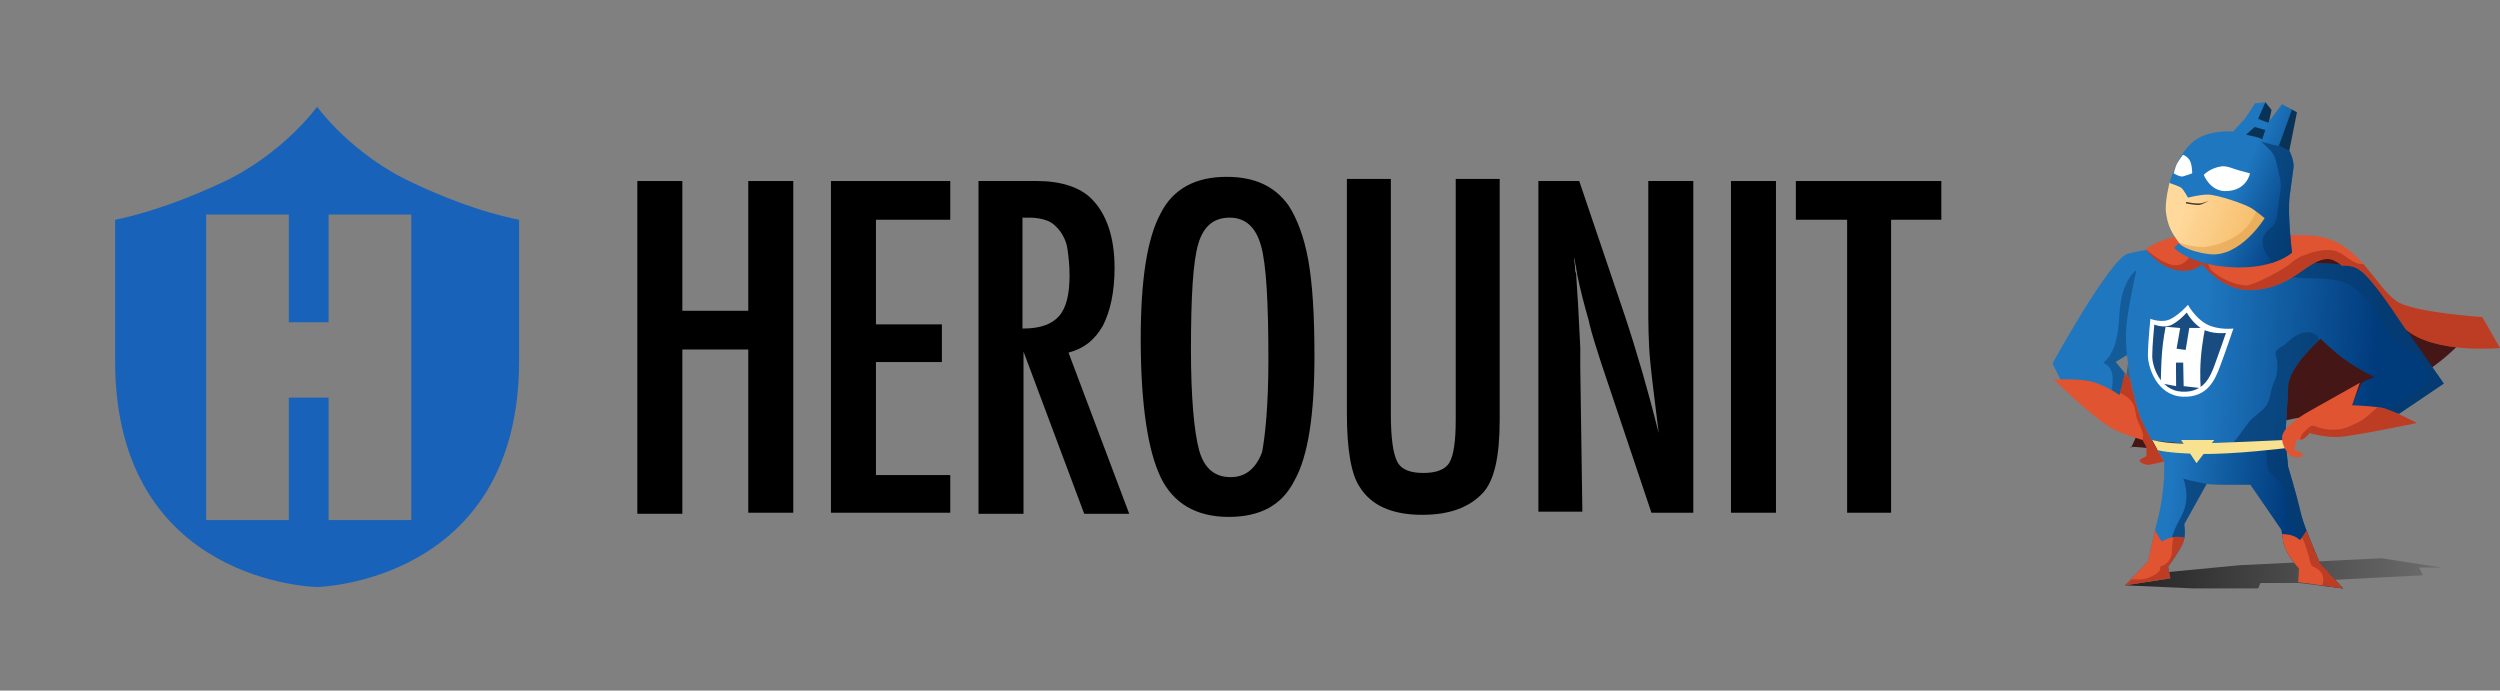 <svg width="905" height="250" viewBox="0 0 905 250" fill="none" xmlns="http://www.w3.org/2000/svg">
<rect x="0" y="0" width="905" height="250" fill="#808080" stroke="none"/>
<g clip-path="url(#clip0)">
<path fill-rule="evenodd" clip-rule="evenodd" d="M114.79 38.636C114.79 38.636 127.292 56.061 149.644 66.288C171.996 76.894 187.908 79.546 187.908 79.546V130.682C187.908 210.985 114.79 212.5 114.79 212.5C114.79 212.5 41.673 211.364 41.673 130.682V79.546C41.673 79.546 57.206 76.894 79.936 66.288C102.288 56.061 114.79 38.636 114.79 38.636ZM118.957 188.258H148.886V77.651H118.957V116.667H104.561V77.651H74.632V188.258H104.561V143.939H118.957V188.258Z" fill="#1962BA"/>
<path d="M230.717 65.53H247.007V112.5H270.875V65.53H287.165V185.606H270.875V126.515H247.007V185.985H230.717V65.53Z" fill="black"/>
<path d="M300.803 65.53H343.992V79.545H317.094V117.424H340.961V131.061H317.094V171.97H343.992V185.606H300.803V65.53Z" fill="black"/>
<path d="M354.221 65.53H375.436C384.149 65.53 390.969 67.803 395.136 71.97C400.44 77.273 403.471 85.606 403.471 96.97C403.471 105.682 401.955 112.5 399.303 117.803C396.272 123.106 392.484 126.136 386.801 127.651L408.774 185.985H392.484L370.511 127.273V185.985H354.221V65.53ZM370.132 118.939C376.572 118.939 380.74 117.424 383.392 114.394C386.044 111.364 387.18 106.439 387.18 99.621C387.18 95.833 386.801 92.803 386.422 90.151C386.044 87.5 384.907 85.227 383.771 83.712C382.634 82.197 381.119 80.682 379.224 79.924C377.33 79.167 375.057 78.788 372.784 78.788H370.132V118.939Z" fill="black"/>
<path d="M475.83 128.788C475.83 150 473.557 165.152 468.632 173.864C464.086 182.955 456.13 187.121 444.765 187.121C433.02 187.121 424.686 182.197 420.14 172.727C415.594 163.258 412.942 146.591 412.942 122.727C412.942 101.515 415.215 86.364 420.14 77.273C424.686 68.182 433.02 64.015 444.007 64.015C454.236 64.015 461.434 67.424 466.359 74.242C469.39 78.788 472.042 85.606 473.557 93.939C475.072 102.273 475.83 113.636 475.83 128.788ZM459.161 130.303C459.161 109.47 458.403 95.833 456.509 89.015C454.615 82.197 450.826 78.788 445.144 78.788C439.461 78.788 435.672 81.818 433.778 88.258C431.884 94.697 431.126 107.197 431.126 126.515C431.126 143.939 432.263 156.439 434.157 163.258C436.051 169.697 439.84 172.727 445.522 172.727C450.826 172.727 454.615 169.697 456.888 163.636C458.024 157.576 459.161 146.591 459.161 130.303Z" fill="black"/>
<path d="M487.574 64.773H503.486V149.621C503.486 158.333 504.243 164.015 505.759 167.045C507.274 170.076 510.684 171.212 515.23 171.212C519.776 171.212 523.186 170.076 524.701 167.424C526.216 164.773 526.974 159.849 526.974 151.894V64.773H542.886V151.894C542.886 165.152 540.991 173.864 536.824 178.409C531.899 183.712 524.701 186.364 514.851 186.364C503.864 186.364 496.288 182.955 492.12 176.136C489.089 171.591 487.574 162.5 487.574 149.621V64.773Z" fill="black"/>
<path d="M556.524 65.53H571.678L587.968 113.636C592.515 127.273 596.682 141.667 600.47 156.818C599.334 147.348 598.197 139.015 597.44 131.439C596.682 123.864 596.682 116.667 596.682 110.227V65.53H612.972V185.606H597.818L579.634 131.439C578.118 126.515 576.224 121.212 575.088 115.909C573.572 110.606 572.057 104.924 570.92 99.242C570.92 98.485 570.542 97.727 570.542 96.591C570.163 95.454 570.163 94.318 569.784 93.182C569.784 94.697 570.163 95.833 570.163 96.591C570.163 97.727 570.163 98.485 570.542 98.864L571.299 110.985L572.057 125.758C572.057 126.515 572.057 127.651 572.057 128.788C572.057 129.924 572.057 131.439 572.057 132.955L572.815 185.227H556.903V65.53H556.524Z" fill="black"/>
<path d="M626.611 65.53H642.901V185.606H626.611V65.53Z" fill="black"/>
<path d="M650.099 65.53H702.759V79.545H684.574V185.606H668.662V79.545H650.099V65.53Z" fill="black"/>
</g>
<path opacity="0.72" d="M769.21 211.881L793.747 213H817.447L818.284 211.041H832.225L848.119 213L844.494 209.922L877.117 208.243L875.723 205.445H883.809L862.06 202.087L810.756 204.606L779.973 207.544L769.21 211.881Z" fill="url(#paint0_linear)"/>
<path d="M848.119 213L839.754 203.766C839.754 203.766 834.066 190.671 833.062 186.418C831.11 178.024 828.322 169.07 828.322 169.07L827.485 160.983L800.16 162.634H780.921L783.43 167.111V172.428C783.43 172.428 782.873 181.102 781.478 186.418C780.084 191.734 777.575 203.207 777.575 203.207L769.21 211.881L785.661 209.362L784.824 205.165C784.824 205.165 788.728 199.849 790.122 196.771C791.516 193.693 790.68 189.776 790.68 189.776L798.766 175.226C798.766 175.226 801.554 175.506 806.852 175.506C811.592 175.506 814.659 175.506 814.659 175.506L825.812 191.734C825.812 191.734 826.091 192.854 826.37 195.092C827.067 200.632 832.225 205.725 832.225 205.725L831.947 210.762L848.119 213Z" fill="url(#paint1_linear)"/>
<path opacity="0.69" d="M820.431 164.145C820.682 165.432 820.598 166.72 820.654 168.035C820.738 169.741 821.546 170.805 822.717 171.952C824.53 173.715 826.286 175.282 827.29 177.66C828.433 180.346 827.318 183.256 827.987 186.082C828.712 189.076 830.19 191.427 832.17 193.721C833.703 195.512 835.348 197.247 836.268 199.457C837.3 201.976 837.579 204.718 838.443 207.264C839.001 208.915 839.726 210.538 840.562 212.077L848.119 213L839.754 203.766C839.754 203.766 834.066 190.671 833.062 186.418C831.11 178.024 828.322 169.07 828.322 169.07L827.485 160.983L819.483 161.459C819.929 162.299 820.264 163.194 820.431 164.145Z" fill="#073C70"/>
<path opacity="0.69" d="M797.874 175.002C795.392 174.386 792.799 174.079 790.373 173.267C791.6 176.709 791.935 180.85 790.764 184.292C790.206 185.942 789.341 187.481 788.533 188.992C787.445 191.035 786.581 193.078 786.051 195.344C785.549 197.499 785.159 199.709 784.462 201.808C783.988 203.207 783.514 204.606 783.151 206.033C782.817 207.348 782.65 208.719 782.733 209.978L785.661 209.362L784.824 205.165C784.824 205.165 788.728 199.849 790.122 196.771C791.516 193.693 790.68 189.776 790.68 189.776L798.766 175.226C798.766 175.226 798.766 175.226 798.794 175.226C798.487 175.142 798.18 175.058 797.874 175.002Z" fill="#073C70"/>
<path d="M780.921 90.164C780.921 90.164 783.43 137.452 780.921 142.208C778.411 146.965 771.441 162.075 771.441 162.075C771.441 162.075 768.931 161.235 778.969 162.355C789.007 163.474 807.689 159.277 814.38 156.479C821.072 153.68 829.437 151.162 835.85 150.882C842.263 150.603 855.926 147.804 871.819 138.571C887.713 129.337 893.289 120.943 893.289 120.943L865.406 108.631L846.446 90.164L810.756 95.2L780.921 90.164Z" fill="#441616"/>
<path d="M860.025 103.874C857.989 101.356 855.647 97.998 851.911 96.599C848.175 95.2 835.265 95.2 835.265 95.2L800.69 94.081L780.893 90.164C780.893 90.164 776.711 90.164 770.297 91.843C763.884 93.522 743 131.576 743 131.576L746.067 137.731C746.067 137.731 751.923 137.452 758.336 139.13C764.052 140.613 767.537 144.167 767.537 144.167L769.21 135.213L771.162 137.452L765.864 131.016L769.935 128.526L771.162 137.452C771.162 137.452 772.556 145.006 774.508 150.323C776.46 155.639 778.411 159.277 778.411 159.277C778.411 159.277 787.334 160.955 804.064 160.676C820.793 160.396 827.207 159.277 827.207 159.277C827.207 159.277 828.043 146.685 828.322 139.69C828.601 132.695 840.033 122.622 840.033 122.622C840.033 122.622 844.494 127.099 849.234 130.456C853.974 133.814 859.551 136.612 859.551 136.612C859.551 136.612 855.647 137.731 854.811 138.851C853.974 139.97 851.465 146.685 851.465 146.685L868.473 149.763L884.645 138.851C884.645 138.851 862.06 106.393 860.025 103.874Z" fill="url(#paint2_linear)"/>
<path opacity="0.69" d="M838.471 121.307C837.941 120.887 837.272 120.607 836.631 120.439C834.679 119.935 832.755 120.635 831.054 121.586C829.66 122.37 828.573 123.489 827.374 124.524C826.677 125.112 825.924 125.504 825.143 125.979C824.251 126.539 823.637 127.155 823.805 128.274C823.888 128.777 824.028 129.253 824.167 129.757C824.362 130.624 824.418 131.492 824.418 132.387C824.418 134.458 824.111 136.64 823.136 138.515C822.076 140.529 821.797 144.922 820.487 146.713C818.256 149.791 816.053 149.987 812.958 154.268C811.592 156.143 808.664 160.592 807.382 160.983C807.382 160.983 804.761 161.123 812.958 160.983C821.156 160.844 827.179 159.305 827.179 159.305C827.179 159.305 828.015 146.713 828.294 139.718C828.545 133.646 837.189 125.252 839.475 123.153C839.28 122.37 839.14 121.81 838.471 121.307Z" fill="#073C70"/>
<path opacity="0.69" d="M860.025 103.874C857.989 101.356 855.647 97.998 851.911 96.599C848.175 95.2 835.265 95.2 835.265 95.2L822.076 94.781C822.55 96.403 823.442 97.802 825.004 98.754C826.956 99.957 829.326 100.349 831.556 100.517C836.324 100.908 841.148 100.489 845.832 101.496C848.509 102.056 851.019 103.119 853.11 104.882C855.396 106.812 857.32 109.107 859.077 111.485C860.834 113.892 862.256 116.382 863.678 119.012C865.183 121.81 866.856 124.217 869.672 125.783C872.07 127.127 874.245 128.33 876.002 130.512C877.647 132.555 878.902 134.877 879.794 137.312C879.85 137.424 879.766 137.563 879.655 137.619C877.117 139.578 874.552 141.537 871.875 143.3C869.561 144.838 867.135 146.07 864.737 147.441C864.04 147.832 863.371 148.252 862.73 148.7L868.473 149.763L884.646 138.851C884.646 138.851 862.06 106.393 860.025 103.874Z" fill="#073C70"/>
<path d="M776.738 90.164C776.738 90.164 781.2 87.086 786.497 85.967C791.795 84.847 812.791 86.386 812.791 86.386C812.791 86.386 832.421 83.784 841.148 85.967C854.532 89.324 859.467 102.979 867.358 108.911C872.934 113.108 898.587 114.787 898.587 114.787L905 125.979C905 125.979 881.299 128.218 870.983 119.32C870.453 118.872 862.2 105.553 856.205 99.397C852.162 95.256 847.896 96.236 847.896 96.236C847.896 96.236 845.191 93.997 843.379 93.801C835.571 92.962 830.274 104.994 814.101 104.994C804.064 104.994 797.149 95.536 797.149 95.536C797.149 95.536 794.026 99.118 787.613 97.719C781.2 96.32 776.738 90.164 776.738 90.164Z" fill="#E05432"/>
<path opacity="0.5" d="M898.587 114.787C898.587 114.787 872.935 113.108 867.358 108.911C863.148 105.749 859.802 100.405 855.564 95.62C853.723 95.676 852.078 94.948 850.572 93.885C848.76 92.626 847.143 91.199 844.884 90.723C842.291 90.192 839.614 90.723 837.105 91.367C835.655 91.731 834.4 92.374 833.062 92.766C831.584 93.522 830.218 94.389 828.935 95.592C827.039 97.355 815.44 103.539 812.986 103.343C808.748 103.007 804.064 101.02 800.718 98.026C798.961 96.431 799.268 93.186 798.571 90.863C798.069 89.184 798.18 87.394 798.403 85.659C794.974 85.547 792.715 93.074 791.767 94.109C787.864 98.306 782.566 94.948 776.794 90.304C777.38 91.087 781.646 96.46 787.585 97.747C793.998 99.146 797.121 95.564 797.121 95.564C797.121 95.564 804.064 104.994 814.102 104.994C830.274 104.994 835.571 92.962 843.379 93.801C845.191 93.997 847.896 96.236 847.896 96.236C847.896 96.236 852.134 95.256 856.205 99.397C862.2 105.553 870.453 118.844 870.983 119.32C881.3 128.218 905 125.979 905 125.979L898.587 114.787Z" fill="#992714"/>
<path d="M825.924 56.307L828.712 54.628L831.5 40.638L829.298 39.462L822.02 51.83L825.924 56.307Z" fill="#093356"/>
<path d="M824.251 77.013C824.251 77.013 821.463 92.682 812.261 92.962C803.06 93.242 792.186 92.402 788.84 87.925C785.494 83.448 784.657 80.93 784.099 77.013C783.542 73.095 785.438 65.904 785.438 65.904L807.8 62.183L824.251 77.013Z" fill="url(#paint3_linear)"/>
<path opacity="0.49" d="M791.405 88.597C793.524 89.073 796.507 89.66 798.599 89.324C803.032 88.625 806.657 87.366 810.477 84.735C814.603 81.881 817.28 76.733 818.172 71.556L824.251 77.041C824.251 77.041 821.463 92.71 812.261 92.99C803.06 93.27 792.186 92.43 788.84 87.953C788.784 87.897 788.756 87.841 788.7 87.785C789.592 88.093 790.513 88.401 791.405 88.597Z" fill="#DD9C47"/>
<path d="M819.79 51.83C819.79 51.55 822.299 39.798 822.299 39.798L820.068 37L817.001 40.638L811.982 49.032L819.79 51.83Z" fill="#093356"/>
<path d="M799.714 72.536C799.714 72.536 797.762 73.655 795.81 73.655C793.859 73.655 791.349 73.095 791.349 73.095V73.655C791.349 73.655 794.416 74.215 795.81 74.215C797.205 74.215 799.714 72.536 799.714 72.536Z" fill="#44392A"/>
<path d="M788.7 88.065L787.027 89.744C787.027 89.744 792.604 95.9 807.939 96.739C823.275 97.579 829.688 91.423 829.688 91.423C829.688 91.423 828.015 77.432 828.852 70.997C829.688 64.561 829.967 63.162 830.246 60.644C830.525 58.126 828.852 54.768 828.852 54.768L824.948 52.809L829.688 39.658L826.063 37.7L821.044 44.415L817.42 43.016L820.069 37L816.304 37.42C816.304 37.42 812.958 42.736 812.122 43.575C811.285 44.415 808.358 47.633 808.358 47.633C808.358 47.633 799.017 46.653 793.44 51.69C787.864 56.727 785.354 66.24 785.354 66.24C785.354 66.24 788.7 67.359 789.537 67.919C790.373 68.478 792.046 71.556 792.046 71.556C792.046 71.556 796.229 70.437 799.296 70.437C802.363 70.437 812.68 73.795 815.189 75.474C817.698 77.153 819.79 78.971 819.79 78.971C819.79 78.971 810.923 93.493 799.575 91.983C791.21 90.863 788.7 88.065 788.7 88.065ZM820.069 47.073C820.069 47.073 818.953 50.151 818.953 50.431C818.953 50.431 817.838 49.871 816.723 49.591C815.607 49.312 813.098 48.752 813.098 48.752L816.165 45.954L820.069 47.073Z" fill="url(#paint4_linear)"/>
<path opacity="0.69" d="M821.937 95.312C822.076 94.053 821.24 93.074 820.487 91.983C819.121 90.024 818.507 87.086 819.762 84.875C820.71 83.225 822.662 82.497 823.526 80.762C824.53 78.748 824.474 76.229 824.753 74.047C825.087 71.556 825.785 69.122 825.617 66.604C825.478 64.141 824.669 61.791 824.195 59.385C823.833 57.566 823.247 56.027 822.02 54.628C820.961 53.397 819.65 52.389 818.507 51.27C820.71 51.774 822.885 52.557 825.115 52.893L828.852 54.768C828.852 54.768 830.525 58.126 830.246 60.644C829.967 63.162 829.688 64.561 828.852 70.997C828.015 77.432 829.688 91.423 829.688 91.423C829.688 91.423 827.29 93.717 821.937 95.312Z" fill="#073C70"/>
<path d="M814.492 62.742C814.492 62.742 812.457 62.211 810.31 61.623C808.609 61.148 806.127 59.944 804.175 60.224C800.021 60.812 797.762 63.302 797.762 63.302C797.762 63.302 799.993 69.178 805.569 69.178C813.377 69.178 814.492 62.742 814.492 62.742Z" fill="white"/>
<path d="M793.58 62.742C793.58 62.742 793.58 59.105 792.464 57.706C791.349 56.307 790.234 56.027 790.234 56.027C790.234 56.027 788.561 58.266 788.003 59.385C787.445 60.504 786.888 62.742 786.888 62.742C786.888 62.742 789.118 64.141 790.234 63.862C791.349 63.582 793.58 62.742 793.58 62.742Z" fill="white"/>
<g opacity="0.69">
<path opacity="0.69" d="M769.935 128.526C769.628 125.448 769.349 120.411 770.046 115.347C770.855 109.527 772.5 101.72 773.364 97.747C768.736 101.664 767.481 108.659 767.174 114.451C766.868 120.187 766.115 127.49 761.347 131.38C765.278 132.695 765.223 137.787 764.275 141.677C766.366 142.992 767.537 144.167 767.537 144.167L769.21 135.213L769.712 135.801V135.717L765.864 131.016L769.935 128.526Z" fill="#073C70"/>
<path opacity="0.69" d="M770.325 131.576C770.325 131.576 770.242 131.156 770.158 130.4C770.214 130.792 770.269 131.24 770.325 131.659V131.576Z" fill="#073C70"/>
<path opacity="0.69" d="M769.935 128.526C770.018 129.281 770.074 129.897 770.158 130.4C770.046 129.449 769.963 128.638 769.935 128.526Z" fill="#073C70"/>
<path opacity="0.69" d="M770.604 133.534C770.52 133.086 770.409 132.387 770.325 131.659L769.74 135.717L771.19 137.452C771.162 137.452 770.883 134.933 770.604 133.534Z" fill="#073C70"/>
</g>
<path d="M779.025 159.221L781.06 162.914C781.06 162.914 783.988 164.033 796.256 164.313C808.525 164.593 827.485 162.215 827.485 162.215L827.206 159.277C827.206 159.277 801.387 160.508 792.408 160.592C783.43 160.676 779.025 159.221 779.025 159.221Z" fill="#F8E28F"/>
<path d="M795.141 167.671L801.554 159.277H789.564L795.141 167.671Z" fill="#F8E28F"/>
<path d="M778.439 115.403C778.439 115.403 782.622 117.165 785.912 115.403C789.202 113.64 792.046 110.338 792.046 110.338C792.046 110.338 794.667 115.179 798.849 117.389C803.032 119.6 808.497 118.928 808.497 118.928C808.497 118.928 805.43 127.966 803.673 132.583C801.917 137.2 799.296 144.027 790.066 143.607C780.837 143.16 777.547 133.031 777.547 128.638C777.547 124.245 778.439 115.403 778.439 115.403Z" fill="white"/>
<path d="M779.861 117.501C779.861 117.501 783.458 119.012 786.302 117.501C789.146 115.99 791.6 113.136 791.6 113.136C791.6 113.136 793.858 117.305 797.455 119.208C801.052 121.111 805.792 120.523 805.792 120.523C805.792 120.523 803.144 128.302 801.638 132.303C800.132 136.276 797.846 142.18 789.899 141.789C781.952 141.397 779.108 132.667 779.108 128.889C779.108 125.112 779.861 117.501 779.861 117.501Z" fill="#194D82"/>
<path d="M796.675 140.501L790.485 139.774L790.317 131.268H787.696L787.752 139.774L782.203 138.767C782.203 138.767 782.287 132.135 782.649 127.546C783.012 122.957 783.96 118.285 783.96 118.285L789.23 118.732L787.919 126.231L791.21 126.679L792.52 118.704H798.292C798.292 118.704 797.177 123.573 796.703 129.757C796.229 135.941 796.675 140.501 796.675 140.501Z" fill="white"/>
<path d="M743.558 137.452C743.558 137.452 753.317 136.696 758.614 138.571C763.912 140.445 767.258 143.048 767.258 143.048L769.21 135.213L771.162 137.452C771.162 137.452 772.556 144.447 774.313 149.763C776.097 155.219 783.43 167.111 783.43 167.111C783.43 167.111 779.527 167.951 778.132 168.231C776.738 168.51 774.508 167.391 774.508 166.831C774.508 166.272 777.017 165.153 777.017 165.153V161.795L775.623 159.277C775.623 159.277 770.242 157.766 765.585 155.639C758.893 152.561 743.558 137.452 743.558 137.452Z" fill="#E05432"/>
<path opacity="0.5" d="M774.313 149.763C772.556 144.447 771.162 137.452 771.162 137.452L769.21 135.213L767.453 142.236C767.732 142.376 768.039 142.516 768.318 142.656C769.684 143.411 770.967 144.335 771.859 145.622C772.863 147.077 772.974 148.784 773.281 150.463C773.755 153.093 776.515 156.479 775.623 159.249L777.017 161.767V165.125C777.017 165.125 774.508 166.244 774.508 166.803C774.508 167.363 776.738 168.482 778.133 168.203C779.527 167.923 783.43 167.083 783.43 167.083C783.43 167.083 776.097 155.219 774.313 149.763Z" fill="#992714"/>
<path d="M848.119 213L839.754 203.766C839.754 203.766 836.994 197.415 834.958 192.098C834.289 193.19 833.564 194.253 832.811 195.288C832.7 195.428 832.504 195.484 832.365 195.344C830.636 193.749 828.35 193.385 826.091 193.329C826.175 193.805 826.259 194.393 826.342 195.092C827.039 200.632 832.198 205.725 832.198 205.725L831.919 210.762L848.119 213Z" fill="#E05432"/>
<path opacity="0.5" d="M834.456 197.107C834.958 198.618 835.432 200.157 835.878 201.696C836.045 202.283 836.157 202.899 836.296 203.487C836.519 204.466 836.77 204.774 837.718 205.277C838.778 205.837 839.67 206.341 840.367 207.376C841.315 208.803 841.148 210.426 840.646 211.965L848.119 213L839.754 203.766C839.754 203.766 836.993 197.415 834.958 192.098C834.428 192.938 833.898 193.749 833.341 194.533C833.731 195.4 834.149 196.211 834.456 197.107Z" fill="#992714"/>
<path d="M790.763 194.645C789.481 194.365 788.198 194.225 786.888 194.421C785.661 194.617 783.904 195.064 782.956 195.904C782.845 196.016 782.677 196.016 782.566 195.904C781.813 195.092 781.367 194.113 780.809 193.162C780.586 192.77 780.363 192.406 780.112 192.014C778.857 197.331 777.575 203.207 777.575 203.207L769.21 211.881L785.661 209.362L784.824 205.165C784.824 205.165 788.728 199.849 790.122 196.771C790.429 196.1 790.624 195.372 790.763 194.645Z" fill="#E05432"/>
<path opacity="0.5" d="M790.763 194.645C789.481 194.365 788.198 194.225 786.888 194.421C786.86 194.421 786.86 194.421 786.832 194.421C786.414 196.072 786.274 197.638 786.274 199.373C786.274 201.976 784.657 204.438 782.036 204.997C782.371 206.872 780.447 207.852 778.969 208.607C776.571 209.866 774.229 209.866 771.636 209.698L769.21 211.881L785.661 209.362L784.824 205.165C784.824 205.165 788.728 199.849 790.122 196.771C790.429 196.1 790.624 195.372 790.763 194.645Z" fill="#992714"/>
<path d="M833.62 165.153C834.456 164.033 830.553 162.914 830.553 162.914L831.389 158.997C831.389 158.997 832.504 159.556 833.62 158.997C834.735 158.437 836.129 156.758 836.129 156.758C836.129 156.758 841.427 158.437 846.725 158.157C852.022 157.878 874.886 153.121 874.886 153.121C874.886 153.121 865.406 148.084 861.781 147.525C858.157 146.965 851.465 146.685 851.465 146.685L854.253 138.571C854.253 138.571 840.312 146.405 835.85 148.924C831.389 151.442 826.091 155.359 826.091 158.437C826.091 161.515 828.043 164.313 829.716 165.153C831.389 165.992 833.62 165.153 833.62 165.153Z" fill="#E05432"/>
<path opacity="0.5" d="M861.781 147.525C861.447 147.469 861.084 147.413 860.694 147.385C860.053 147.944 859.411 148.532 858.77 149.092C857.515 150.211 856.344 151.33 854.894 152.197C853.444 153.065 851.855 153.764 850.294 154.436C846.92 155.863 843.462 155.835 839.949 154.94C839.336 154.8 838.806 154.576 838.22 154.324C837.133 153.904 836.464 154.072 835.599 154.912C834.317 156.115 832.811 157.234 832.672 159.109C833.034 159.137 833.369 159.109 833.62 158.997C834.735 158.437 836.129 156.758 836.129 156.758C836.129 156.758 841.427 158.437 846.725 158.157C852.022 157.878 874.886 153.121 874.886 153.121C874.886 153.121 865.406 148.084 861.781 147.525Z" fill="#992714"/>
<defs>
<linearGradient id="paint0_linear" x1="769.21" y1="207.544" x2="883.809" y2="207.544" gradientUnits="userSpaceOnUse">
<stop offset="0.005"/>
<stop offset="1" stop-opacity="0.2"/>
</linearGradient>
<linearGradient id="paint1_linear" x1="828.016" y1="189.026" x2="785.174" y2="185.306" gradientUnits="userSpaceOnUse">
<stop offset="0.005" stop-color="#003B7C"/>
<stop offset="1" stop-color="#1F77BF"/>
</linearGradient>
<linearGradient id="paint2_linear" x1="860.737" y1="130.192" x2="797.631" y2="126.124" gradientUnits="userSpaceOnUse">
<stop offset="0.005" stop-color="#003B7C"/>
<stop offset="1" stop-color="#1F77BF"/>
</linearGradient>
<linearGradient id="paint3_linear" x1="813.341" y1="81.525" x2="790.849" y2="72.844" gradientUnits="userSpaceOnUse">
<stop offset="0.005" stop-color="#F7C172"/>
<stop offset="1" stop-color="#FFD99C"/>
</linearGradient>
<linearGradient id="paint4_linear" x1="834.511" y1="77.009" x2="810.41" y2="66.092" gradientUnits="userSpaceOnUse">
<stop offset="0.005" stop-color="#003B7C"/>
<stop offset="1" stop-color="#1F77BF"/>
</linearGradient>
<clipPath id="clip0">
<rect width="742.537" height="250" fill="white"/>
</clipPath>
</defs>
</svg>
